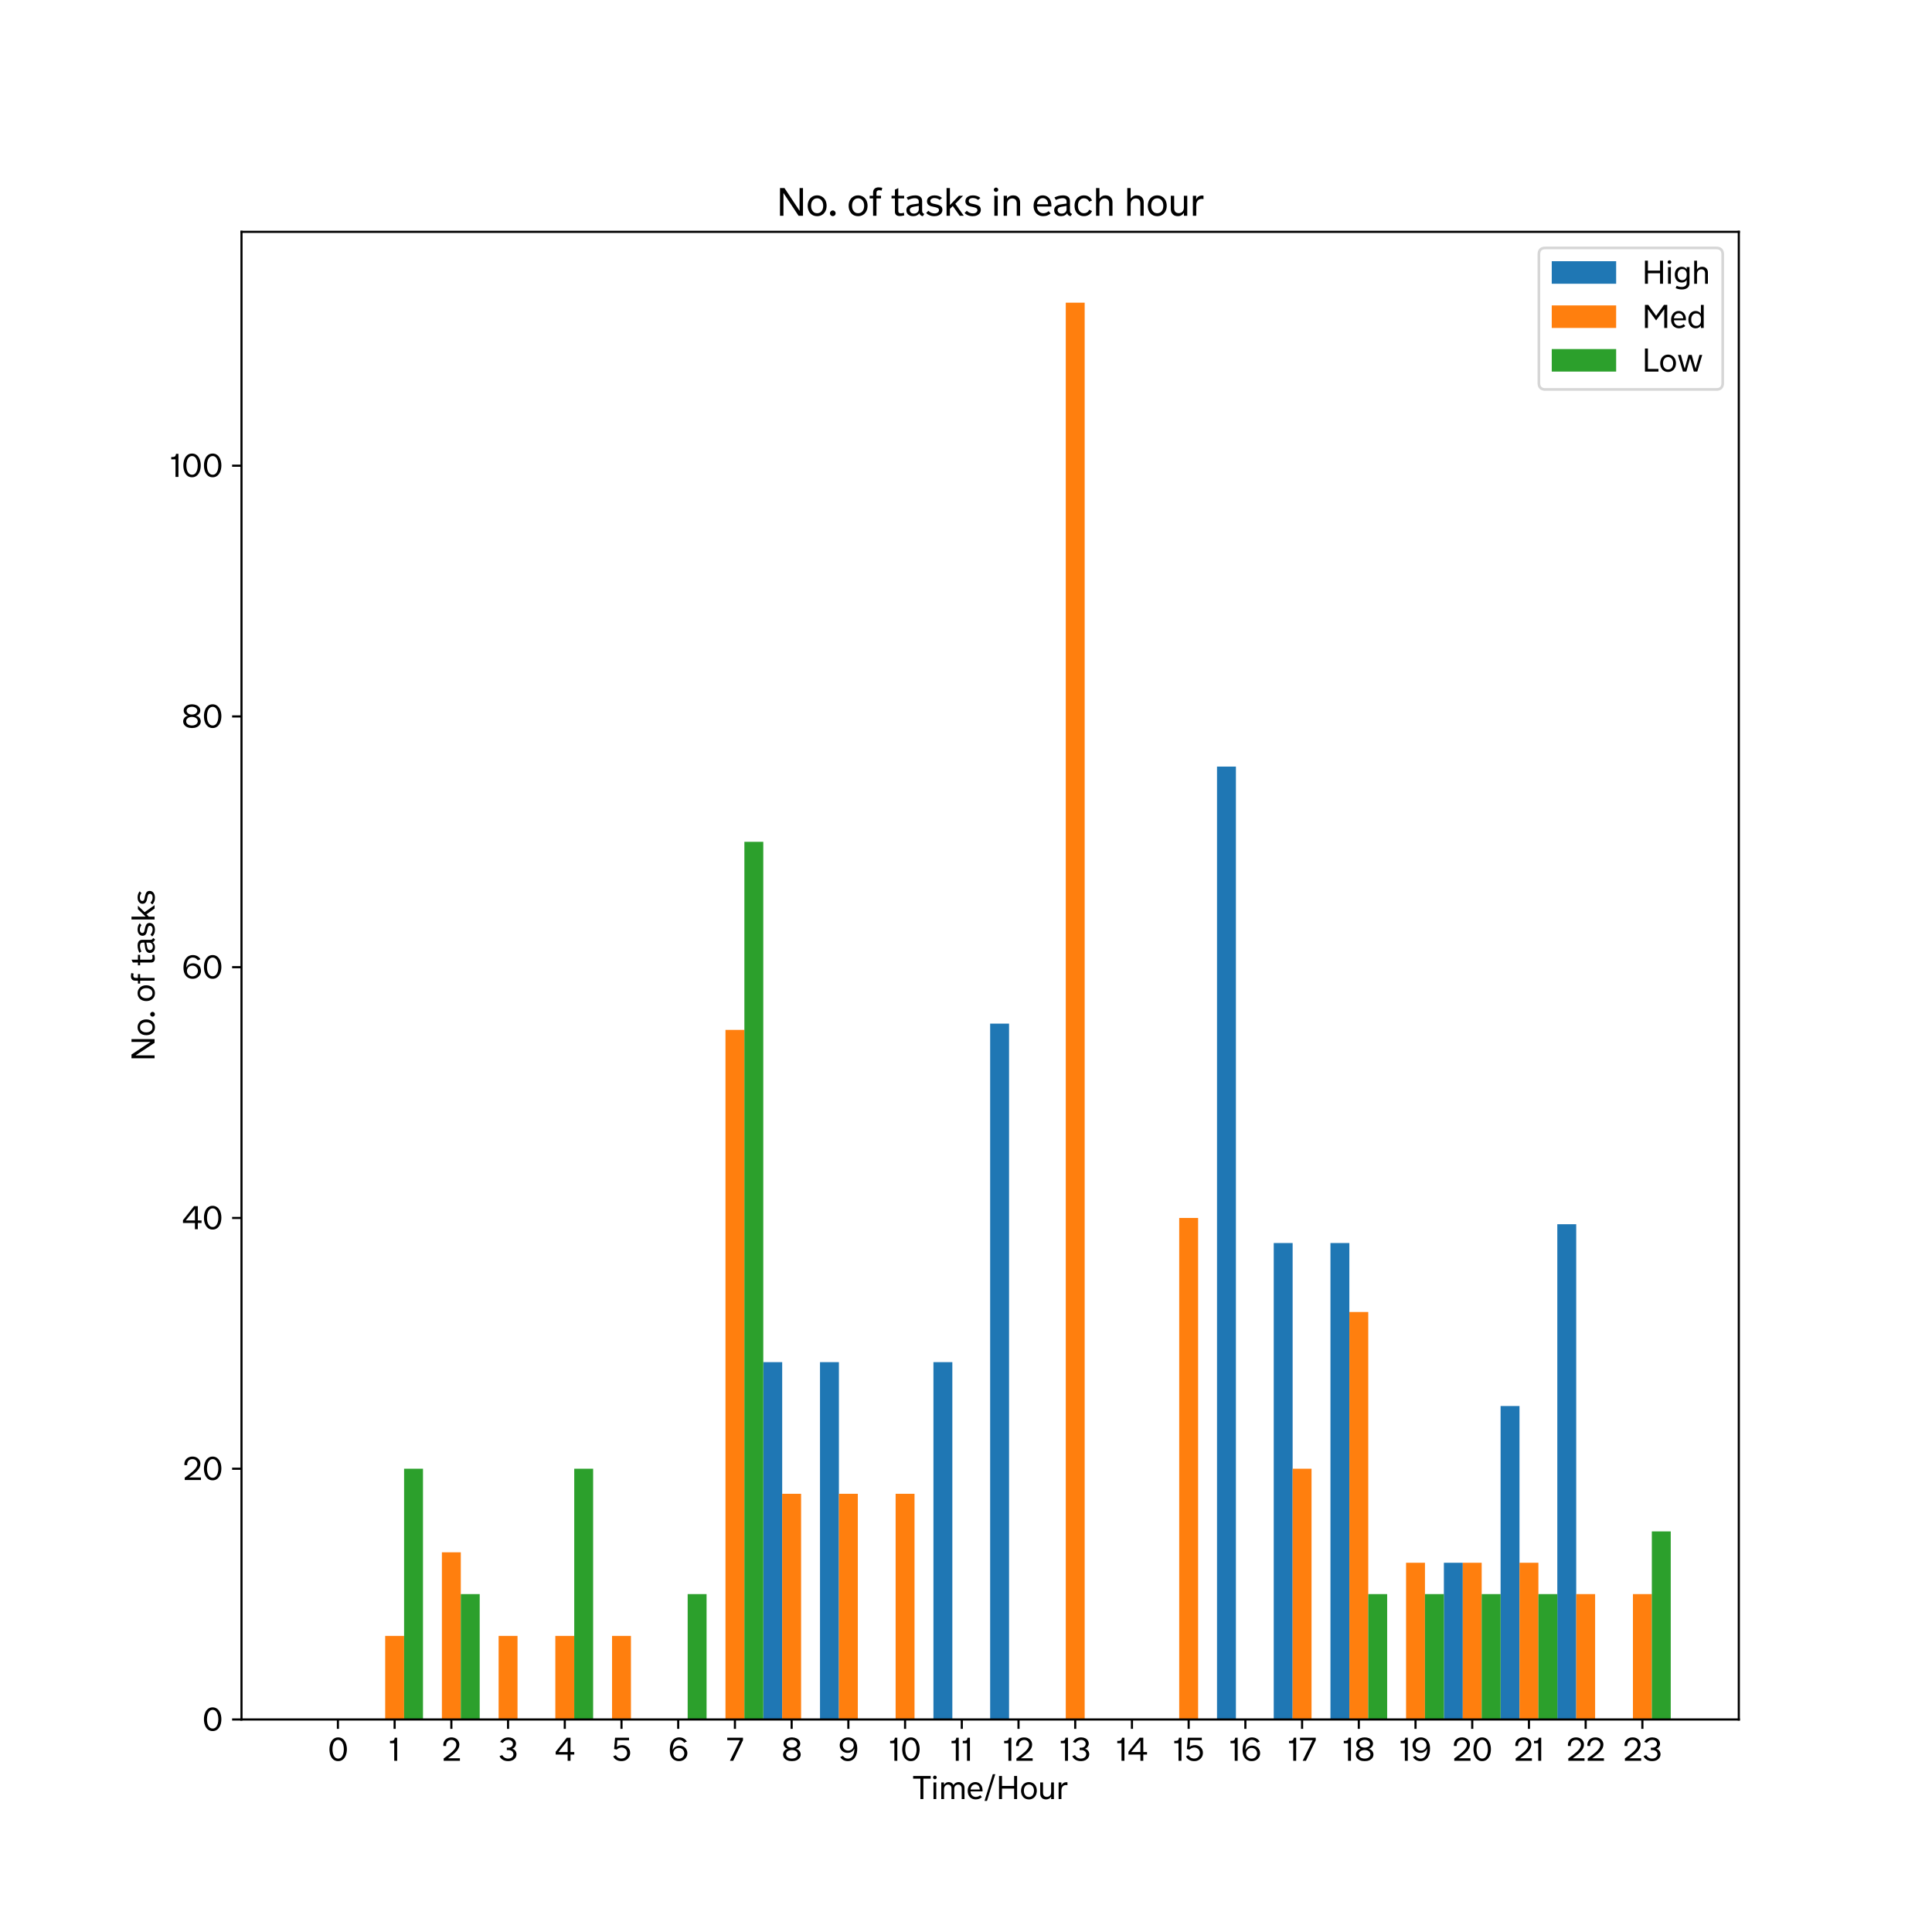 <?xml version="1.0" encoding="utf-8" standalone="no"?>
<!DOCTYPE svg PUBLIC "-//W3C//DTD SVG 1.1//EN"
  "http://www.w3.org/Graphics/SVG/1.1/DTD/svg11.dtd">
<svg xmlns:xlink="http://www.w3.org/1999/xlink" width="720pt" height="720pt" viewBox="0 0 720 720" xmlns="http://www.w3.org/2000/svg" version="1.1">
 <defs>
  <style type="text/css">*{stroke-linejoin: round; stroke-linecap: butt}</style>
 </defs>
 <g id="figure_1">
  <g id="patch_1">
   <path d="M 0 720 
L 720 720 
L 720 0 
L 0 0 
z
" style="fill: #ffffff"/>
  </g>
  <g id="axes_1">
   <g id="patch_2">
    <path d="M 90 640.8 
L 648 640.8 
L 648 86.4 
L 90 86.4 
z
" style="fill: #ffffff"/>
   </g>
   <g id="patch_3">
    <path d="M 115.364 640.8 
L 122.409 640.8 
L 122.409 640.8 
L 115.364 640.8 
z
" clip-path="url(#p99cb63fbca)" style="fill: #1f77b4"/>
   </g>
   <g id="patch_4">
    <path d="M 136.5 640.8 
L 143.545 640.8 
L 143.545 640.8 
L 136.5 640.8 
z
" clip-path="url(#p99cb63fbca)" style="fill: #1f77b4"/>
   </g>
   <g id="patch_5">
    <path d="M 157.636 640.8 
L 164.682 640.8 
L 164.682 640.8 
L 157.636 640.8 
z
" clip-path="url(#p99cb63fbca)" style="fill: #1f77b4"/>
   </g>
   <g id="patch_6">
    <path d="M 178.773 640.8 
L 185.818 640.8 
L 185.818 640.8 
L 178.773 640.8 
z
" clip-path="url(#p99cb63fbca)" style="fill: #1f77b4"/>
   </g>
   <g id="patch_7">
    <path d="M 199.909 640.8 
L 206.955 640.8 
L 206.955 640.8 
L 199.909 640.8 
z
" clip-path="url(#p99cb63fbca)" style="fill: #1f77b4"/>
   </g>
   <g id="patch_8">
    <path d="M 221.045 640.8 
L 228.091 640.8 
L 228.091 640.8 
L 221.045 640.8 
z
" clip-path="url(#p99cb63fbca)" style="fill: #1f77b4"/>
   </g>
   <g id="patch_9">
    <path d="M 242.182 640.8 
L 249.227 640.8 
L 249.227 640.8 
L 242.182 640.8 
z
" clip-path="url(#p99cb63fbca)" style="fill: #1f77b4"/>
   </g>
   <g id="patch_10">
    <path d="M 263.318 640.8 
L 270.364 640.8 
L 270.364 640.8 
L 263.318 640.8 
z
" clip-path="url(#p99cb63fbca)" style="fill: #1f77b4"/>
   </g>
   <g id="patch_11">
    <path d="M 284.455 640.8 
L 291.5 640.8 
L 291.5 507.632 
L 284.455 507.632 
z
" clip-path="url(#p99cb63fbca)" style="fill: #1f77b4"/>
   </g>
   <g id="patch_12">
    <path d="M 305.591 640.8 
L 312.636 640.8 
L 312.636 507.632 
L 305.591 507.632 
z
" clip-path="url(#p99cb63fbca)" style="fill: #1f77b4"/>
   </g>
   <g id="patch_13">
    <path d="M 326.727 640.8 
L 333.773 640.8 
L 333.773 640.8 
L 326.727 640.8 
z
" clip-path="url(#p99cb63fbca)" style="fill: #1f77b4"/>
   </g>
   <g id="patch_14">
    <path d="M 347.864 640.8 
L 354.909 640.8 
L 354.909 507.632 
L 347.864 507.632 
z
" clip-path="url(#p99cb63fbca)" style="fill: #1f77b4"/>
   </g>
   <g id="patch_15">
    <path d="M 369 640.8 
L 376.045 640.8 
L 376.045 381.473 
L 369 381.473 
z
" clip-path="url(#p99cb63fbca)" style="fill: #1f77b4"/>
   </g>
   <g id="patch_16">
    <path d="M 390.136 640.8 
L 397.182 640.8 
L 397.182 640.8 
L 390.136 640.8 
z
" clip-path="url(#p99cb63fbca)" style="fill: #1f77b4"/>
   </g>
   <g id="patch_17">
    <path d="M 411.273 640.8 
L 418.318 640.8 
L 418.318 640.8 
L 411.273 640.8 
z
" clip-path="url(#p99cb63fbca)" style="fill: #1f77b4"/>
   </g>
   <g id="patch_18">
    <path d="M 432.409 640.8 
L 439.455 640.8 
L 439.455 640.8 
L 432.409 640.8 
z
" clip-path="url(#p99cb63fbca)" style="fill: #1f77b4"/>
   </g>
   <g id="patch_19">
    <path d="M 453.545 640.8 
L 460.591 640.8 
L 460.591 285.685 
L 453.545 285.685 
z
" clip-path="url(#p99cb63fbca)" style="fill: #1f77b4"/>
   </g>
   <g id="patch_20">
    <path d="M 474.682 640.8 
L 481.727 640.8 
L 481.727 463.242 
L 474.682 463.242 
z
" clip-path="url(#p99cb63fbca)" style="fill: #1f77b4"/>
   </g>
   <g id="patch_21">
    <path d="M 495.818 640.8 
L 502.864 640.8 
L 502.864 463.242 
L 495.818 463.242 
z
" clip-path="url(#p99cb63fbca)" style="fill: #1f77b4"/>
   </g>
   <g id="patch_22">
    <path d="M 516.955 640.8 
L 524 640.8 
L 524 640.8 
L 516.955 640.8 
z
" clip-path="url(#p99cb63fbca)" style="fill: #1f77b4"/>
   </g>
   <g id="patch_23">
    <path d="M 538.091 640.8 
L 545.136 640.8 
L 545.136 582.393 
L 538.091 582.393 
z
" clip-path="url(#p99cb63fbca)" style="fill: #1f77b4"/>
   </g>
   <g id="patch_24">
    <path d="M 559.227 640.8 
L 566.273 640.8 
L 566.273 523.986 
L 559.227 523.986 
z
" clip-path="url(#p99cb63fbca)" style="fill: #1f77b4"/>
   </g>
   <g id="patch_25">
    <path d="M 580.364 640.8 
L 587.409 640.8 
L 587.409 456.234 
L 580.364 456.234 
z
" clip-path="url(#p99cb63fbca)" style="fill: #1f77b4"/>
   </g>
   <g id="patch_26">
    <path d="M 601.5 640.8 
L 608.545 640.8 
L 608.545 640.8 
L 601.5 640.8 
z
" clip-path="url(#p99cb63fbca)" style="fill: #1f77b4"/>
   </g>
   <g id="patch_27">
    <path d="M 122.409 640.8 
L 129.455 640.8 
L 129.455 640.8 
L 122.409 640.8 
z
" clip-path="url(#p99cb63fbca)" style="fill: #ff7f0e"/>
   </g>
   <g id="patch_28">
    <path d="M 143.545 640.8 
L 150.591 640.8 
L 150.591 609.65 
L 143.545 609.65 
z
" clip-path="url(#p99cb63fbca)" style="fill: #ff7f0e"/>
   </g>
   <g id="patch_29">
    <path d="M 164.682 640.8 
L 171.727 640.8 
L 171.727 578.499 
L 164.682 578.499 
z
" clip-path="url(#p99cb63fbca)" style="fill: #ff7f0e"/>
   </g>
   <g id="patch_30">
    <path d="M 185.818 640.8 
L 192.864 640.8 
L 192.864 609.65 
L 185.818 609.65 
z
" clip-path="url(#p99cb63fbca)" style="fill: #ff7f0e"/>
   </g>
   <g id="patch_31">
    <path d="M 206.955 640.8 
L 214 640.8 
L 214 609.65 
L 206.955 609.65 
z
" clip-path="url(#p99cb63fbca)" style="fill: #ff7f0e"/>
   </g>
   <g id="patch_32">
    <path d="M 228.091 640.8 
L 235.136 640.8 
L 235.136 609.65 
L 228.091 609.65 
z
" clip-path="url(#p99cb63fbca)" style="fill: #ff7f0e"/>
   </g>
   <g id="patch_33">
    <path d="M 249.227 640.8 
L 256.273 640.8 
L 256.273 640.8 
L 249.227 640.8 
z
" clip-path="url(#p99cb63fbca)" style="fill: #ff7f0e"/>
   </g>
   <g id="patch_34">
    <path d="M 270.364 640.8 
L 277.409 640.8 
L 277.409 383.809 
L 270.364 383.809 
z
" clip-path="url(#p99cb63fbca)" style="fill: #ff7f0e"/>
   </g>
   <g id="patch_35">
    <path d="M 291.5 640.8 
L 298.545 640.8 
L 298.545 556.694 
L 291.5 556.694 
z
" clip-path="url(#p99cb63fbca)" style="fill: #ff7f0e"/>
   </g>
   <g id="patch_36">
    <path d="M 312.636 640.8 
L 319.682 640.8 
L 319.682 556.694 
L 312.636 556.694 
z
" clip-path="url(#p99cb63fbca)" style="fill: #ff7f0e"/>
   </g>
   <g id="patch_37">
    <path d="M 333.773 640.8 
L 340.818 640.8 
L 340.818 556.694 
L 333.773 556.694 
z
" clip-path="url(#p99cb63fbca)" style="fill: #ff7f0e"/>
   </g>
   <g id="patch_38">
    <path d="M 354.909 640.8 
L 361.955 640.8 
L 361.955 640.8 
L 354.909 640.8 
z
" clip-path="url(#p99cb63fbca)" style="fill: #ff7f0e"/>
   </g>
   <g id="patch_39">
    <path d="M 376.045 640.8 
L 383.091 640.8 
L 383.091 640.8 
L 376.045 640.8 
z
" clip-path="url(#p99cb63fbca)" style="fill: #ff7f0e"/>
   </g>
   <g id="patch_40">
    <path d="M 397.182 640.8 
L 404.227 640.8 
L 404.227 112.8 
L 397.182 112.8 
z
" clip-path="url(#p99cb63fbca)" style="fill: #ff7f0e"/>
   </g>
   <g id="patch_41">
    <path d="M 418.318 640.8 
L 425.364 640.8 
L 425.364 640.8 
L 418.318 640.8 
z
" clip-path="url(#p99cb63fbca)" style="fill: #ff7f0e"/>
   </g>
   <g id="patch_42">
    <path d="M 439.455 640.8 
L 446.5 640.8 
L 446.5 453.897 
L 439.455 453.897 
z
" clip-path="url(#p99cb63fbca)" style="fill: #ff7f0e"/>
   </g>
   <g id="patch_43">
    <path d="M 460.591 640.8 
L 467.636 640.8 
L 467.636 640.8 
L 460.591 640.8 
z
" clip-path="url(#p99cb63fbca)" style="fill: #ff7f0e"/>
   </g>
   <g id="patch_44">
    <path d="M 481.727 640.8 
L 488.773 640.8 
L 488.773 547.349 
L 481.727 547.349 
z
" clip-path="url(#p99cb63fbca)" style="fill: #ff7f0e"/>
   </g>
   <g id="patch_45">
    <path d="M 502.864 640.8 
L 509.909 640.8 
L 509.909 488.942 
L 502.864 488.942 
z
" clip-path="url(#p99cb63fbca)" style="fill: #ff7f0e"/>
   </g>
   <g id="patch_46">
    <path d="M 524 640.8 
L 531.045 640.8 
L 531.045 582.393 
L 524 582.393 
z
" clip-path="url(#p99cb63fbca)" style="fill: #ff7f0e"/>
   </g>
   <g id="patch_47">
    <path d="M 545.136 640.8 
L 552.182 640.8 
L 552.182 582.393 
L 545.136 582.393 
z
" clip-path="url(#p99cb63fbca)" style="fill: #ff7f0e"/>
   </g>
   <g id="patch_48">
    <path d="M 566.273 640.8 
L 573.318 640.8 
L 573.318 582.393 
L 566.273 582.393 
z
" clip-path="url(#p99cb63fbca)" style="fill: #ff7f0e"/>
   </g>
   <g id="patch_49">
    <path d="M 587.409 640.8 
L 594.455 640.8 
L 594.455 594.074 
L 587.409 594.074 
z
" clip-path="url(#p99cb63fbca)" style="fill: #ff7f0e"/>
   </g>
   <g id="patch_50">
    <path d="M 608.545 640.8 
L 615.591 640.8 
L 615.591 594.074 
L 608.545 594.074 
z
" clip-path="url(#p99cb63fbca)" style="fill: #ff7f0e"/>
   </g>
   <g id="patch_51">
    <path d="M 129.455 640.8 
L 136.5 640.8 
L 136.5 640.8 
L 129.455 640.8 
z
" clip-path="url(#p99cb63fbca)" style="fill: #2ca02c"/>
   </g>
   <g id="patch_52">
    <path d="M 150.591 640.8 
L 157.636 640.8 
L 157.636 547.349 
L 150.591 547.349 
z
" clip-path="url(#p99cb63fbca)" style="fill: #2ca02c"/>
   </g>
   <g id="patch_53">
    <path d="M 171.727 640.8 
L 178.773 640.8 
L 178.773 594.074 
L 171.727 594.074 
z
" clip-path="url(#p99cb63fbca)" style="fill: #2ca02c"/>
   </g>
   <g id="patch_54">
    <path d="M 192.864 640.8 
L 199.909 640.8 
L 199.909 640.8 
L 192.864 640.8 
z
" clip-path="url(#p99cb63fbca)" style="fill: #2ca02c"/>
   </g>
   <g id="patch_55">
    <path d="M 214 640.8 
L 221.045 640.8 
L 221.045 547.349 
L 214 547.349 
z
" clip-path="url(#p99cb63fbca)" style="fill: #2ca02c"/>
   </g>
   <g id="patch_56">
    <path d="M 235.136 640.8 
L 242.182 640.8 
L 242.182 640.8 
L 235.136 640.8 
z
" clip-path="url(#p99cb63fbca)" style="fill: #2ca02c"/>
   </g>
   <g id="patch_57">
    <path d="M 256.273 640.8 
L 263.318 640.8 
L 263.318 594.074 
L 256.273 594.074 
z
" clip-path="url(#p99cb63fbca)" style="fill: #2ca02c"/>
   </g>
   <g id="patch_58">
    <path d="M 277.409 640.8 
L 284.455 640.8 
L 284.455 313.72 
L 277.409 313.72 
z
" clip-path="url(#p99cb63fbca)" style="fill: #2ca02c"/>
   </g>
   <g id="patch_59">
    <path d="M 298.545 640.8 
L 305.591 640.8 
L 305.591 640.8 
L 298.545 640.8 
z
" clip-path="url(#p99cb63fbca)" style="fill: #2ca02c"/>
   </g>
   <g id="patch_60">
    <path d="M 319.682 640.8 
L 326.727 640.8 
L 326.727 640.8 
L 319.682 640.8 
z
" clip-path="url(#p99cb63fbca)" style="fill: #2ca02c"/>
   </g>
   <g id="patch_61">
    <path d="M 340.818 640.8 
L 347.864 640.8 
L 347.864 640.8 
L 340.818 640.8 
z
" clip-path="url(#p99cb63fbca)" style="fill: #2ca02c"/>
   </g>
   <g id="patch_62">
    <path d="M 361.955 640.8 
L 369 640.8 
L 369 640.8 
L 361.955 640.8 
z
" clip-path="url(#p99cb63fbca)" style="fill: #2ca02c"/>
   </g>
   <g id="patch_63">
    <path d="M 383.091 640.8 
L 390.136 640.8 
L 390.136 640.8 
L 383.091 640.8 
z
" clip-path="url(#p99cb63fbca)" style="fill: #2ca02c"/>
   </g>
   <g id="patch_64">
    <path d="M 404.227 640.8 
L 411.273 640.8 
L 411.273 640.8 
L 404.227 640.8 
z
" clip-path="url(#p99cb63fbca)" style="fill: #2ca02c"/>
   </g>
   <g id="patch_65">
    <path d="M 425.364 640.8 
L 432.409 640.8 
L 432.409 640.8 
L 425.364 640.8 
z
" clip-path="url(#p99cb63fbca)" style="fill: #2ca02c"/>
   </g>
   <g id="patch_66">
    <path d="M 446.5 640.8 
L 453.545 640.8 
L 453.545 640.8 
L 446.5 640.8 
z
" clip-path="url(#p99cb63fbca)" style="fill: #2ca02c"/>
   </g>
   <g id="patch_67">
    <path d="M 467.636 640.8 
L 474.682 640.8 
L 474.682 640.8 
L 467.636 640.8 
z
" clip-path="url(#p99cb63fbca)" style="fill: #2ca02c"/>
   </g>
   <g id="patch_68">
    <path d="M 488.773 640.8 
L 495.818 640.8 
L 495.818 640.8 
L 488.773 640.8 
z
" clip-path="url(#p99cb63fbca)" style="fill: #2ca02c"/>
   </g>
   <g id="patch_69">
    <path d="M 509.909 640.8 
L 516.955 640.8 
L 516.955 594.074 
L 509.909 594.074 
z
" clip-path="url(#p99cb63fbca)" style="fill: #2ca02c"/>
   </g>
   <g id="patch_70">
    <path d="M 531.045 640.8 
L 538.091 640.8 
L 538.091 594.074 
L 531.045 594.074 
z
" clip-path="url(#p99cb63fbca)" style="fill: #2ca02c"/>
   </g>
   <g id="patch_71">
    <path d="M 552.182 640.8 
L 559.227 640.8 
L 559.227 594.074 
L 552.182 594.074 
z
" clip-path="url(#p99cb63fbca)" style="fill: #2ca02c"/>
   </g>
   <g id="patch_72">
    <path d="M 573.318 640.8 
L 580.364 640.8 
L 580.364 594.074 
L 573.318 594.074 
z
" clip-path="url(#p99cb63fbca)" style="fill: #2ca02c"/>
   </g>
   <g id="patch_73">
    <path d="M 594.455 640.8 
L 601.5 640.8 
L 601.5 640.8 
L 594.455 640.8 
z
" clip-path="url(#p99cb63fbca)" style="fill: #2ca02c"/>
   </g>
   <g id="patch_74">
    <path d="M 615.591 640.8 
L 622.636 640.8 
L 622.636 570.712 
L 615.591 570.712 
z
" clip-path="url(#p99cb63fbca)" style="fill: #2ca02c"/>
   </g>
   <g id="matplotlib.axis_1">
    <g id="xtick_1">
     <g id="line2d_1">
      <defs>
       <path id="me43b636d48" d="M 0 0 
L 0 3.5 
" style="stroke: #000000; stroke-width: 0.8"/>
      </defs>
      <g>
       <use xlink:href="#me43b636d48" x="125.932" y="640.8" style="stroke: #000000; stroke-width: 0.8"/>
      </g>
     </g>
     <g id="text_1">
      <!-- 0 -->
      <g transform="translate(122.092 656.2) scale(0.12 -0.12)">
       <defs>
        <path id="TN-Normal-30" d="M 2957 4237 
C 2701 4442 2394 4544 2048 4544 
C 1690 4544 1389 4442 1133 4237 
C 877 4032 685 3757 557 3405 
C 422 3053 358 2662 358 2234 
C 358 1798 422 1408 557 1062 
C 685 717 877 442 1133 237 
C 1389 32 1690 -64 2048 -64 
C 2394 -64 2701 38 2957 243 
C 3213 448 3405 723 3539 1075 
C 3667 1421 3738 1811 3738 2246 
C 3738 2675 3667 3066 3539 3411 
C 3405 3757 3213 4032 2957 4237 
z
M 1453 3814 
C 1619 3968 1818 4051 2048 4051 
C 2278 4051 2477 3968 2643 3814 
C 2810 3654 2931 3437 3021 3168 
C 3104 2893 3149 2586 3149 2246 
C 3149 1894 3104 1581 3021 1306 
C 2931 1030 2810 813 2643 659 
C 2477 506 2278 429 2048 429 
C 1702 429 1427 595 1235 934 
C 1043 1267 947 1702 947 2234 
C 947 2579 986 2886 1075 3162 
C 1158 3437 1286 3654 1453 3814 
z
" transform="scale(0.016)"/>
       </defs>
       <use xlink:href="#TN-Normal-30"/>
      </g>
     </g>
    </g>
    <g id="xtick_2">
     <g id="line2d_2">
      <g>
       <use xlink:href="#me43b636d48" x="147.068" y="640.8" style="stroke: #000000; stroke-width: 0.8"/>
      </g>
     </g>
     <g id="text_2">
      <!-- 1 -->
      <g transform="translate(144.98 656.2) scale(0.12 -0.12)">
       <defs>
        <path id="TN-Normal-31" d="M 1011 3411 
L 1011 0 
L 1581 0 
L 1581 4480 
L 1114 4480 
C 1082 4262 1018 4102 922 4006 
C 826 3910 659 3866 422 3866 
L 186 3866 
L 186 3411 
L 1011 3411 
z
" transform="scale(0.016)"/>
       </defs>
       <use xlink:href="#TN-Normal-31"/>
      </g>
     </g>
    </g>
    <g id="xtick_3">
     <g id="line2d_3">
      <g>
       <use xlink:href="#me43b636d48" x="168.205" y="640.8" style="stroke: #000000; stroke-width: 0.8"/>
      </g>
     </g>
     <g id="text_3">
      <!-- 2 -->
      <g transform="translate(164.587 656.2) scale(0.12 -0.12)">
       <defs>
        <path id="TN-Normal-32" d="M 397 0 
L 3546 0 
L 3546 493 
L 1267 493 
L 1267 506 
C 1971 1005 2477 1414 2784 1747 
C 3021 2003 3187 2240 3290 2464 
C 3386 2688 3437 2918 3437 3162 
C 3437 3405 3373 3635 3251 3846 
C 3123 4058 2950 4224 2720 4352 
C 2490 4480 2214 4544 1907 4544 
C 1587 4544 1306 4474 1069 4346 
C 826 4218 646 4038 518 3814 
C 390 3590 326 3341 326 3072 
C 326 3034 326 2970 339 2886 
L 883 2867 
C 870 2944 870 3002 870 3046 
C 870 3226 909 3398 992 3552 
C 1069 3706 1190 3827 1344 3917 
C 1498 4006 1677 4051 1882 4051 
C 2176 4051 2413 3962 2586 3782 
C 2758 3603 2848 3386 2848 3130 
C 2848 2918 2790 2707 2675 2502 
C 2560 2291 2362 2048 2067 1766 
C 1709 1434 1152 998 397 461 
L 397 0 
z
" transform="scale(0.016)"/>
       </defs>
       <use xlink:href="#TN-Normal-32"/>
      </g>
     </g>
    </g>
    <g id="xtick_4">
     <g id="line2d_4">
      <g>
       <use xlink:href="#me43b636d48" x="189.341" y="640.8" style="stroke: #000000; stroke-width: 0.8"/>
      </g>
     </g>
     <g id="text_4">
      <!-- 3 -->
      <g transform="translate(185.687 656.2) scale(0.12 -0.12)">
       <defs>
        <path id="TN-Normal-33" d="M 979 4288 
C 698 4115 493 3904 378 3648 
L 896 3482 
C 986 3635 1120 3770 1299 3885 
C 1478 3994 1696 4051 1939 4051 
C 2208 4051 2426 3981 2592 3840 
C 2758 3699 2842 3520 2842 3302 
C 2842 3072 2758 2893 2605 2752 
C 2451 2611 2234 2547 1958 2547 
L 1664 2547 
L 1664 2080 
L 1978 2080 
C 2266 2080 2496 2003 2675 1856 
C 2854 1709 2944 1517 2944 1274 
C 2944 1114 2899 973 2816 845 
C 2726 717 2605 614 2451 538 
C 2291 461 2112 429 1914 429 
C 1645 429 1414 493 1216 621 
C 1011 749 870 915 787 1107 
L 250 922 
C 365 621 570 384 864 205 
C 1158 26 1510 -64 1914 -64 
C 2227 -64 2509 -6 2758 109 
C 3002 224 3194 390 3334 595 
C 3469 800 3539 1030 3539 1293 
C 3539 1536 3462 1754 3315 1946 
C 3162 2138 2963 2266 2720 2330 
L 2720 2342 
C 2938 2413 3110 2541 3238 2733 
C 3366 2925 3437 3123 3437 3341 
C 3437 3565 3373 3770 3251 3955 
C 3130 4134 2957 4282 2739 4384 
C 2515 4486 2259 4544 1971 4544 
C 1594 4544 1261 4454 979 4288 
z
" transform="scale(0.016)"/>
       </defs>
       <use xlink:href="#TN-Normal-33"/>
      </g>
     </g>
    </g>
    <g id="xtick_5">
     <g id="line2d_5">
      <g>
       <use xlink:href="#me43b636d48" x="210.477" y="640.8" style="stroke: #000000; stroke-width: 0.8"/>
      </g>
     </g>
     <g id="text_5">
      <!-- 4 -->
      <g transform="translate(206.739 656.2) scale(0.12 -0.12)">
       <defs>
        <path id="TN-Normal-34" d="M 179 1747 
L 179 1210 
L 2502 1210 
L 2502 0 
L 3059 0 
L 3059 1210 
L 3789 1210 
L 3789 1702 
L 3059 1702 
L 3059 4480 
L 2336 4480 
L 179 1747 
z
M 2502 3910 
L 2502 1702 
L 736 1702 
L 736 1715 
L 2490 3910 
L 2502 3910 
z
" transform="scale(0.016)"/>
       </defs>
       <use xlink:href="#TN-Normal-34"/>
      </g>
     </g>
    </g>
    <g id="xtick_6">
     <g id="line2d_6">
      <g>
       <use xlink:href="#me43b636d48" x="231.614" y="640.8" style="stroke: #000000; stroke-width: 0.8"/>
      </g>
     </g>
     <g id="text_6">
      <!-- 5 -->
      <g transform="translate(227.984 656.2) scale(0.12 -0.12)">
       <defs>
        <path id="TN-Normal-35" d="M 646 4480 
L 467 2278 
L 979 2182 
C 1101 2304 1242 2400 1408 2470 
C 1574 2541 1747 2579 1939 2579 
C 2125 2579 2298 2528 2458 2438 
C 2618 2349 2746 2221 2842 2061 
C 2931 1894 2982 1715 2982 1523 
C 2982 1325 2938 1146 2848 979 
C 2758 813 2624 678 2458 582 
C 2291 480 2093 435 1869 435 
C 1619 435 1402 493 1216 608 
C 1030 723 896 883 806 1082 
L 282 883 
C 397 589 595 358 877 192 
C 1158 19 1498 -64 1888 -64 
C 2214 -64 2509 6 2765 154 
C 3021 294 3219 493 3360 736 
C 3501 979 3571 1248 3571 1542 
C 3571 1830 3501 2093 3360 2323 
C 3219 2554 3034 2726 2803 2854 
C 2566 2982 2317 3046 2048 3046 
C 1638 3046 1286 2931 992 2701 
L 979 2701 
L 1088 3987 
L 3354 3987 
L 3354 4480 
L 646 4480 
z
" transform="scale(0.016)"/>
       </defs>
       <use xlink:href="#TN-Normal-35"/>
      </g>
     </g>
    </g>
    <g id="xtick_7">
     <g id="line2d_7">
      <g>
       <use xlink:href="#me43b636d48" x="252.75" y="640.8" style="stroke: #000000; stroke-width: 0.8"/>
      </g>
     </g>
     <g id="text_7">
      <!-- 6 -->
      <g transform="translate(248.928 656.2) scale(0.12 -0.12)">
       <defs>
        <path id="TN-Normal-36" d="M 1248 166 
C 1517 13 1805 -64 2125 -64 
C 2438 -64 2720 0 2970 141 
C 3219 275 3411 461 3552 698 
C 3693 928 3763 1190 3763 1478 
C 3763 1747 3693 1997 3565 2221 
C 3437 2438 3251 2618 3021 2746 
C 2790 2874 2528 2944 2234 2944 
C 1920 2944 1651 2861 1421 2707 
C 1190 2547 1024 2355 934 2125 
L 922 2125 
C 922 2586 979 2963 1101 3251 
C 1216 3539 1370 3744 1562 3872 
C 1747 3994 1952 4058 2170 4058 
C 2387 4058 2586 4006 2752 3910 
C 2918 3808 3046 3680 3142 3520 
L 3661 3738 
C 3526 3981 3328 4179 3072 4326 
C 2816 4467 2522 4544 2189 4544 
C 1850 4544 1542 4454 1267 4288 
C 992 4115 774 3846 608 3482 
C 442 3110 365 2650 365 2086 
C 365 1600 442 1197 608 877 
C 768 557 979 320 1248 166 
z
M 2643 544 
C 2477 454 2304 410 2112 410 
C 1914 410 1734 454 1574 544 
C 1408 634 1280 755 1184 915 
C 1088 1075 1043 1254 1043 1459 
C 1043 1658 1088 1837 1184 1997 
C 1280 2150 1408 2278 1574 2368 
C 1734 2458 1914 2502 2112 2502 
C 2304 2502 2477 2458 2643 2368 
C 2803 2278 2931 2157 3027 1997 
C 3123 1837 3174 1658 3174 1459 
C 3174 1254 3123 1075 3027 915 
C 2931 755 2803 634 2643 544 
z
" transform="scale(0.016)"/>
       </defs>
       <use xlink:href="#TN-Normal-36"/>
      </g>
     </g>
    </g>
    <g id="xtick_8">
     <g id="line2d_8">
      <g>
       <use xlink:href="#me43b636d48" x="273.886" y="640.8" style="stroke: #000000; stroke-width: 0.8"/>
      </g>
     </g>
     <g id="text_8">
      <!-- 7 -->
      <g transform="translate(270.736 656.2) scale(0.12 -0.12)">
       <defs>
        <path id="TN-Normal-37" d="M 154 4480 
L 154 3987 
L 2605 3987 
L 666 0 
L 1299 0 
L 3206 4006 
L 3206 4480 
L 154 4480 
z
" transform="scale(0.016)"/>
       </defs>
       <use xlink:href="#TN-Normal-37"/>
      </g>
     </g>
    </g>
    <g id="xtick_9">
     <g id="line2d_9">
      <g>
       <use xlink:href="#me43b636d48" x="295.023" y="640.8" style="stroke: #000000; stroke-width: 0.8"/>
      </g>
     </g>
     <g id="text_9">
      <!-- 8 -->
      <g transform="translate(291.153 656.2) scale(0.12 -0.12)">
       <defs>
        <path id="TN-Normal-38" d="M 1165 102 
C 1421 -13 1722 -64 2067 -64 
C 2406 -64 2707 -13 2963 102 
C 3219 211 3418 365 3558 563 
C 3699 762 3770 986 3770 1235 
C 3770 1485 3686 1709 3520 1914 
C 3354 2118 3130 2253 2861 2323 
L 2861 2336 
C 3104 2400 3302 2528 3456 2720 
C 3603 2906 3680 3110 3680 3334 
C 3680 3558 3610 3763 3475 3949 
C 3341 4134 3155 4282 2912 4384 
C 2669 4486 2387 4544 2067 4544 
C 1747 4544 1459 4486 1216 4384 
C 973 4282 781 4134 653 3949 
C 518 3763 454 3558 454 3334 
C 454 3104 525 2899 672 2714 
C 819 2528 1018 2400 1267 2336 
L 1267 2323 
C 992 2259 774 2125 608 1920 
C 442 1715 358 1485 358 1235 
C 358 986 429 762 570 563 
C 710 365 909 211 1165 102 
z
M 2598 2650 
C 2445 2586 2266 2554 2067 2554 
C 1862 2554 1683 2586 1530 2650 
C 1370 2714 1248 2810 1158 2925 
C 1069 3040 1024 3174 1024 3315 
C 1024 3456 1062 3578 1152 3693 
C 1242 3808 1363 3898 1523 3962 
C 1677 4026 1862 4064 2067 4064 
C 2266 4064 2445 4026 2598 3962 
C 2752 3898 2874 3808 2963 3693 
C 3053 3578 3098 3456 3098 3315 
C 3098 3174 3053 3040 2963 2925 
C 2874 2810 2752 2714 2598 2650 
z
M 2656 538 
C 2483 461 2285 429 2067 429 
C 1722 429 1453 506 1248 659 
C 1043 813 941 1011 941 1254 
C 941 1498 1043 1696 1248 1856 
C 1453 2010 1722 2093 2067 2093 
C 2285 2093 2483 2054 2656 1984 
C 2822 1907 2957 1811 3046 1683 
C 3136 1555 3187 1408 3187 1254 
C 3187 1101 3136 960 3046 832 
C 2957 704 2822 608 2656 538 
z
" transform="scale(0.016)"/>
       </defs>
       <use xlink:href="#TN-Normal-38"/>
      </g>
     </g>
    </g>
    <g id="xtick_10">
     <g id="line2d_10">
      <g>
       <use xlink:href="#me43b636d48" x="316.159" y="640.8" style="stroke: #000000; stroke-width: 0.8"/>
      </g>
     </g>
     <g id="text_10">
      <!-- 9 -->
      <g transform="translate(312.331 656.2) scale(0.12 -0.12)">
       <defs>
        <path id="TN-Normal-39" d="M 2829 4307 
C 2560 4461 2272 4544 1965 4544 
C 1645 4544 1363 4474 1114 4339 
C 858 4198 666 4013 525 3782 
C 384 3546 320 3283 320 3002 
C 320 2726 384 2477 512 2259 
C 640 2035 826 1856 1062 1728 
C 1293 1600 1562 1536 1856 1536 
C 2163 1536 2438 1613 2669 1773 
C 2899 1926 3059 2125 3149 2355 
L 3162 2355 
C 3162 1888 3098 1510 2982 1222 
C 2861 934 2707 730 2522 608 
C 2330 480 2131 422 1914 422 
C 1696 422 1504 467 1338 570 
C 1171 666 1037 794 947 960 
L 422 742 
C 557 493 755 294 1011 154 
C 1267 6 1562 -64 1894 -64 
C 2227 -64 2534 19 2810 192 
C 3085 358 3302 627 3469 998 
C 3635 1363 3718 1830 3718 2394 
C 3718 2867 3635 3270 3475 3590 
C 3309 3910 3098 4154 2829 4307 
z
M 1440 3936 
C 1606 4026 1786 4070 1978 4070 
C 2170 4070 2342 4026 2509 3936 
C 2669 3846 2797 3718 2893 3558 
C 2989 3398 3040 3219 3040 3021 
C 3040 2816 2989 2637 2893 2483 
C 2797 2323 2669 2202 2509 2112 
C 2342 2022 2170 1978 1978 1978 
C 1786 1978 1606 2016 1440 2106 
C 1274 2195 1146 2317 1050 2477 
C 954 2637 909 2816 909 3021 
C 909 3219 954 3398 1050 3558 
C 1146 3718 1274 3846 1440 3936 
z
" transform="scale(0.016)"/>
       </defs>
       <use xlink:href="#TN-Normal-39"/>
      </g>
     </g>
    </g>
    <g id="xtick_11">
     <g id="line2d_11">
      <g>
       <use xlink:href="#me43b636d48" x="337.295" y="640.8" style="stroke: #000000; stroke-width: 0.8"/>
      </g>
     </g>
     <g id="text_11">
      <!-- 10 -->
      <g transform="translate(331.368 656.2) scale(0.12 -0.12)">
       <use xlink:href="#TN-Normal-31"/>
       <use xlink:href="#TN-Normal-30" transform="translate(34.8 0)"/>
      </g>
     </g>
    </g>
    <g id="xtick_12">
     <g id="line2d_12">
      <g>
       <use xlink:href="#me43b636d48" x="358.432" y="640.8" style="stroke: #000000; stroke-width: 0.8"/>
      </g>
     </g>
     <g id="text_12">
      <!-- 11 -->
      <g transform="translate(354.256 656.2) scale(0.12 -0.12)">
       <use xlink:href="#TN-Normal-31"/>
       <use xlink:href="#TN-Normal-31" transform="translate(34.8 0)"/>
      </g>
     </g>
    </g>
    <g id="xtick_13">
     <g id="line2d_13">
      <g>
       <use xlink:href="#me43b636d48" x="379.568" y="640.8" style="stroke: #000000; stroke-width: 0.8"/>
      </g>
     </g>
     <g id="text_13">
      <!-- 12 -->
      <g transform="translate(373.863 656.2) scale(0.12 -0.12)">
       <use xlink:href="#TN-Normal-31"/>
       <use xlink:href="#TN-Normal-32" transform="translate(34.8 0)"/>
      </g>
     </g>
    </g>
    <g id="xtick_14">
     <g id="line2d_14">
      <g>
       <use xlink:href="#me43b636d48" x="400.705" y="640.8" style="stroke: #000000; stroke-width: 0.8"/>
      </g>
     </g>
     <g id="text_14">
      <!-- 13 -->
      <g transform="translate(394.962 656.2) scale(0.12 -0.12)">
       <use xlink:href="#TN-Normal-31"/>
       <use xlink:href="#TN-Normal-33" transform="translate(34.8 0)"/>
      </g>
     </g>
    </g>
    <g id="xtick_15">
     <g id="line2d_15">
      <g>
       <use xlink:href="#me43b636d48" x="421.841" y="640.8" style="stroke: #000000; stroke-width: 0.8"/>
      </g>
     </g>
     <g id="text_15">
      <!-- 14 -->
      <g transform="translate(416.015 656.2) scale(0.12 -0.12)">
       <use xlink:href="#TN-Normal-31"/>
       <use xlink:href="#TN-Normal-34" transform="translate(34.8 0)"/>
      </g>
     </g>
    </g>
    <g id="xtick_16">
     <g id="line2d_16">
      <g>
       <use xlink:href="#me43b636d48" x="442.977" y="640.8" style="stroke: #000000; stroke-width: 0.8"/>
      </g>
     </g>
     <g id="text_16">
      <!-- 15 -->
      <g transform="translate(437.259 656.2) scale(0.12 -0.12)">
       <use xlink:href="#TN-Normal-31"/>
       <use xlink:href="#TN-Normal-35" transform="translate(34.8 0)"/>
      </g>
     </g>
    </g>
    <g id="xtick_17">
     <g id="line2d_17">
      <g>
       <use xlink:href="#me43b636d48" x="464.114" y="640.8" style="stroke: #000000; stroke-width: 0.8"/>
      </g>
     </g>
     <g id="text_17">
      <!-- 16 -->
      <g transform="translate(458.204 656.2) scale(0.12 -0.12)">
       <use xlink:href="#TN-Normal-31"/>
       <use xlink:href="#TN-Normal-36" transform="translate(34.8 0)"/>
      </g>
     </g>
    </g>
    <g id="xtick_18">
     <g id="line2d_18">
      <g>
       <use xlink:href="#me43b636d48" x="485.25" y="640.8" style="stroke: #000000; stroke-width: 0.8"/>
      </g>
     </g>
     <g id="text_18">
      <!-- 17 -->
      <g transform="translate(480.012 656.2) scale(0.12 -0.12)">
       <use xlink:href="#TN-Normal-31"/>
       <use xlink:href="#TN-Normal-37" transform="translate(34.8 0)"/>
      </g>
     </g>
    </g>
    <g id="xtick_19">
     <g id="line2d_19">
      <g>
       <use xlink:href="#me43b636d48" x="506.386" y="640.8" style="stroke: #000000; stroke-width: 0.8"/>
      </g>
     </g>
     <g id="text_19">
      <!-- 18 -->
      <g transform="translate(500.429 656.2) scale(0.12 -0.12)">
       <use xlink:href="#TN-Normal-31"/>
       <use xlink:href="#TN-Normal-38" transform="translate(34.8 0)"/>
      </g>
     </g>
    </g>
    <g id="xtick_20">
     <g id="line2d_20">
      <g>
       <use xlink:href="#me43b636d48" x="527.523" y="640.8" style="stroke: #000000; stroke-width: 0.8"/>
      </g>
     </g>
     <g id="text_20">
      <!-- 19 -->
      <g transform="translate(521.607 656.2) scale(0.12 -0.12)">
       <use xlink:href="#TN-Normal-31"/>
       <use xlink:href="#TN-Normal-39" transform="translate(34.8 0)"/>
      </g>
     </g>
    </g>
    <g id="xtick_21">
     <g id="line2d_21">
      <g>
       <use xlink:href="#me43b636d48" x="548.659" y="640.8" style="stroke: #000000; stroke-width: 0.8"/>
      </g>
     </g>
     <g id="text_21">
      <!-- 20 -->
      <g transform="translate(541.201 656.2) scale(0.12 -0.12)">
       <use xlink:href="#TN-Normal-32"/>
       <use xlink:href="#TN-Normal-30" transform="translate(60.3 0)"/>
      </g>
     </g>
    </g>
    <g id="xtick_22">
     <g id="line2d_22">
      <g>
       <use xlink:href="#me43b636d48" x="569.795" y="640.8" style="stroke: #000000; stroke-width: 0.8"/>
      </g>
     </g>
     <g id="text_22">
      <!-- 21 -->
      <g transform="translate(564.09 656.2) scale(0.12 -0.12)">
       <use xlink:href="#TN-Normal-32"/>
       <use xlink:href="#TN-Normal-31" transform="translate(60.3 0)"/>
      </g>
     </g>
    </g>
    <g id="xtick_23">
     <g id="line2d_23">
      <g>
       <use xlink:href="#me43b636d48" x="590.932" y="640.8" style="stroke: #000000; stroke-width: 0.8"/>
      </g>
     </g>
     <g id="text_23">
      <!-- 22 -->
      <g transform="translate(583.696 656.2) scale(0.12 -0.12)">
       <use xlink:href="#TN-Normal-32"/>
       <use xlink:href="#TN-Normal-32" transform="translate(60.3 0)"/>
      </g>
     </g>
    </g>
    <g id="xtick_24">
     <g id="line2d_24">
      <g>
       <use xlink:href="#me43b636d48" x="612.068" y="640.8" style="stroke: #000000; stroke-width: 0.8"/>
      </g>
     </g>
     <g id="text_24">
      <!-- 23 -->
      <g transform="translate(604.796 656.2) scale(0.12 -0.12)">
       <use xlink:href="#TN-Normal-32"/>
       <use xlink:href="#TN-Normal-33" transform="translate(60.3 0)"/>
      </g>
     </g>
    </g>
    <g id="text_25">
     <!-- Time/Hour -->
     <g transform="translate(340.051 670.46) scale(0.12 -0.12)">
      <defs>
       <path id="TN-Normal-54" d="M 1542 3962 
L 1542 0 
L 2118 0 
L 2118 3962 
L 3539 3962 
L 3539 4480 
L 128 4480 
L 128 3962 
L 1542 3962 
z
" transform="scale(0.016)"/>
       <path id="TN-Normal-69" d="M 499 3232 
L 499 0 
L 1043 0 
L 1043 3232 
L 499 3232 
z
M 512 3955 
C 576 3885 666 3853 768 3853 
C 870 3853 954 3885 1024 3955 
C 1088 4019 1126 4102 1126 4205 
C 1126 4294 1088 4378 1024 4448 
C 954 4518 870 4557 768 4557 
C 666 4557 582 4518 518 4448 
C 448 4378 416 4294 416 4205 
C 416 4102 448 4019 512 3955 
z
" transform="scale(0.016)"/>
       <path id="TN-Normal-6d" d="M 4282 2598 
C 4403 2464 4467 2278 4467 2035 
L 4467 0 
L 5011 0 
L 5011 2195 
C 5011 2394 4966 2579 4877 2746 
C 4787 2912 4659 3040 4493 3142 
C 4326 3245 4122 3296 3891 3296 
C 3661 3296 3456 3238 3283 3136 
C 3104 3027 2970 2893 2874 2726 
L 2861 2726 
C 2784 2893 2669 3027 2509 3136 
C 2349 3238 2163 3296 1952 3296 
C 1741 3296 1555 3245 1402 3142 
C 1248 3040 1126 2918 1043 2778 
L 1030 2778 
L 1030 3232 
L 499 3232 
L 499 0 
L 1043 0 
L 1043 1894 
C 1043 2176 1114 2400 1267 2560 
C 1414 2720 1594 2803 1811 2803 
C 2010 2803 2170 2733 2298 2605 
C 2419 2470 2483 2285 2483 2054 
L 2483 0 
L 3027 0 
L 3027 1965 
C 3027 2246 3098 2451 3251 2592 
C 3405 2733 3584 2803 3802 2803 
C 4000 2803 4160 2733 4282 2598 
z
" transform="scale(0.016)"/>
       <path id="TN-Normal-65" d="M 1024 147 
C 1254 6 1530 -64 1843 -64 
C 2106 -64 2336 -26 2534 58 
C 2733 141 2899 250 3040 378 
L 2720 749 
C 2630 659 2509 576 2355 512 
C 2202 442 2042 410 1875 410 
C 1587 410 1344 506 1152 698 
C 954 890 851 1152 838 1485 
L 3168 1485 
L 3168 1690 
C 3168 2003 3110 2285 2995 2528 
C 2880 2771 2714 2957 2502 3091 
C 2291 3226 2048 3296 1766 3296 
C 1478 3296 1222 3219 998 3072 
C 774 2925 602 2720 474 2464 
C 346 2208 288 1914 288 1594 
C 288 1274 352 986 480 736 
C 608 480 787 288 1024 147 
z
M 2387 2573 
C 2541 2394 2624 2157 2630 1862 
L 845 1862 
C 870 2144 973 2381 1139 2566 
C 1306 2746 1517 2842 1766 2842 
C 2022 2842 2227 2752 2387 2573 
z
" transform="scale(0.016)"/>
       <path id="TN-Normal-2f" d="M 1805 4832 
L 198 -352 
L 678 -352 
L 2285 4832 
L 1805 4832 
z
" transform="scale(0.016)"/>
       <path id="TN-Normal-48" d="M 589 4480 
L 589 0 
L 1165 0 
L 1165 2035 
L 3520 2035 
L 3520 0 
L 4096 0 
L 4096 4480 
L 3520 4480 
L 3520 2554 
L 1165 2554 
L 1165 4480 
L 589 4480 
z
" transform="scale(0.016)"/>
       <path id="TN-Normal-6f" d="M 2534 742 
C 2355 518 2118 410 1818 410 
C 1510 410 1274 518 1101 749 
C 922 973 838 1261 838 1613 
C 838 1971 922 2259 1101 2483 
C 1280 2707 1517 2822 1818 2822 
C 2112 2822 2349 2707 2528 2483 
C 2707 2259 2797 1971 2797 1613 
C 2797 1254 2707 966 2534 742 
z
M 1018 141 
C 1248 0 1517 -70 1818 -70 
C 2112 -70 2381 0 2611 147 
C 2842 288 3027 493 3155 749 
C 3283 1005 3347 1293 3347 1613 
C 3347 1933 3283 2227 3155 2483 
C 3027 2739 2842 2938 2611 3078 
C 2381 3219 2112 3296 1818 3296 
C 1517 3296 1248 3219 1018 3078 
C 787 2938 608 2739 480 2483 
C 352 2227 288 1933 288 1613 
C 288 1286 352 998 480 742 
C 608 486 787 282 1018 141 
z
" transform="scale(0.016)"/>
       <path id="TN-Normal-75" d="M 3117 0 
L 3117 3232 
L 2573 3232 
L 2573 1331 
C 2573 1037 2490 806 2330 653 
C 2163 499 1971 422 1747 422 
C 1523 422 1344 486 1210 614 
C 1069 742 1005 947 1005 1229 
L 1005 3232 
L 461 3232 
L 461 1056 
C 461 723 557 454 762 243 
C 960 32 1242 -70 1600 -70 
C 1824 -70 2022 -19 2189 83 
C 2355 186 2483 314 2566 461 
L 2579 461 
L 2579 0 
L 3117 0 
z
" transform="scale(0.016)"/>
       <path id="TN-Normal-72" d="M 499 3232 
L 499 0 
L 1043 0 
L 1043 1683 
C 1043 2003 1120 2259 1280 2445 
C 1434 2624 1645 2720 1914 2720 
C 1971 2720 2029 2714 2086 2707 
C 2138 2701 2182 2694 2214 2688 
L 2214 3251 
C 2150 3264 2074 3277 1978 3277 
C 1773 3277 1594 3219 1427 3117 
C 1261 3008 1133 2861 1043 2669 
L 1030 2669 
L 1030 3232 
L 499 3232 
z
" transform="scale(0.016)"/>
      </defs>
      <use xlink:href="#TN-Normal-54"/>
      <use xlink:href="#TN-Normal-69" transform="translate(57.3 0)"/>
      <use xlink:href="#TN-Normal-6d" transform="translate(81.4 0)"/>
      <use xlink:href="#TN-Normal-65" transform="translate(166.9 0)"/>
      <use xlink:href="#TN-Normal-2f" transform="translate(220.6 0)"/>
      <use xlink:href="#TN-Normal-48" transform="translate(259.4 0)"/>
      <use xlink:href="#TN-Normal-6f" transform="translate(332.6 0)"/>
      <use xlink:href="#TN-Normal-75" transform="translate(389.4 0)"/>
      <use xlink:href="#TN-Normal-72" transform="translate(445.9 0)"/>
     </g>
    </g>
   </g>
   <g id="matplotlib.axis_2">
    <g id="ytick_1">
     <g id="line2d_25">
      <defs>
       <path id="me763f7ed7e" d="M 0 0 
L -3.5 0 
" style="stroke: #000000; stroke-width: 0.8"/>
      </defs>
      <g>
       <use xlink:href="#me763f7ed7e" x="90" y="640.8" style="stroke: #000000; stroke-width: 0.8"/>
      </g>
     </g>
     <g id="text_26">
      <!-- 0 -->
      <g transform="translate(75.32 645) scale(0.12 -0.12)">
       <use xlink:href="#TN-Normal-30"/>
      </g>
     </g>
    </g>
    <g id="ytick_2">
     <g id="line2d_26">
      <g>
       <use xlink:href="#me763f7ed7e" x="90" y="547.349" style="stroke: #000000; stroke-width: 0.8"/>
      </g>
     </g>
     <g id="text_27">
      <!-- 20 -->
      <g transform="translate(68.084 551.549) scale(0.12 -0.12)">
       <use xlink:href="#TN-Normal-32"/>
       <use xlink:href="#TN-Normal-30" transform="translate(60.3 0)"/>
      </g>
     </g>
    </g>
    <g id="ytick_3">
     <g id="line2d_27">
      <g>
       <use xlink:href="#me763f7ed7e" x="90" y="453.897" style="stroke: #000000; stroke-width: 0.8"/>
      </g>
     </g>
     <g id="text_28">
      <!-- 40 -->
      <g transform="translate(67.844 458.097) scale(0.12 -0.12)">
       <use xlink:href="#TN-Normal-34"/>
       <use xlink:href="#TN-Normal-30" transform="translate(62.3 0)"/>
      </g>
     </g>
    </g>
    <g id="ytick_4">
     <g id="line2d_28">
      <g>
       <use xlink:href="#me763f7ed7e" x="90" y="360.446" style="stroke: #000000; stroke-width: 0.8"/>
      </g>
     </g>
     <g id="text_29">
      <!-- 60 -->
      <g transform="translate(67.676 364.646) scale(0.12 -0.12)">
       <use xlink:href="#TN-Normal-36"/>
       <use xlink:href="#TN-Normal-30" transform="translate(63.7 0)"/>
      </g>
     </g>
    </g>
    <g id="ytick_5">
     <g id="line2d_29">
      <g>
       <use xlink:href="#me763f7ed7e" x="90" y="266.995" style="stroke: #000000; stroke-width: 0.8"/>
      </g>
     </g>
     <g id="text_30">
      <!-- 80 -->
      <g transform="translate(67.58 271.195) scale(0.12 -0.12)">
       <use xlink:href="#TN-Normal-38"/>
       <use xlink:href="#TN-Normal-30" transform="translate(64.5 0)"/>
      </g>
     </g>
    </g>
    <g id="ytick_6">
     <g id="line2d_30">
      <g>
       <use xlink:href="#me763f7ed7e" x="90" y="173.543" style="stroke: #000000; stroke-width: 0.8"/>
      </g>
     </g>
     <g id="text_31">
      <!-- 100 -->
      <g transform="translate(63.464 177.743) scale(0.12 -0.12)">
       <use xlink:href="#TN-Normal-31"/>
       <use xlink:href="#TN-Normal-30" transform="translate(34.8 0)"/>
       <use xlink:href="#TN-Normal-30" transform="translate(98.8 0)"/>
      </g>
     </g>
    </g>
    <g id="text_32">
     <!-- No. of tasks -->
     <g transform="translate(57.604 395.514) rotate(-90) scale(0.12 -0.12)">
      <defs>
       <path id="TN-Normal-4e" d="M 589 4480 
L 589 0 
L 1146 0 
L 1146 3667 
L 1158 3667 
L 3590 0 
L 4307 0 
L 4307 4480 
L 3757 4480 
L 3757 813 
L 3744 813 
L 1312 4480 
L 589 4480 
z
" transform="scale(0.016)"/>
       <path id="TN-Normal-2e" d="M 467 70 
C 557 -19 672 -64 800 -64 
C 928 -64 1037 -19 1126 70 
C 1216 160 1261 269 1261 397 
C 1261 518 1216 627 1126 717 
C 1037 806 928 858 800 858 
C 672 858 557 806 467 717 
C 378 627 333 518 333 397 
C 333 269 378 160 467 70 
z
" transform="scale(0.016)"/>
       <path id="TN-Normal-20" transform="scale(0.016)"/>
       <path id="TN-Normal-66" d="M 691 2803 
L 691 0 
L 1235 0 
L 1235 2803 
L 1971 2803 
L 1971 3232 
L 1235 3232 
L 1235 3667 
C 1235 3827 1267 3942 1338 4019 
C 1408 4090 1517 4128 1658 4128 
C 1766 4128 1907 4109 2074 4070 
L 2170 4512 
C 1965 4563 1766 4589 1574 4589 
C 1306 4589 1088 4512 928 4371 
C 768 4224 691 4013 691 3738 
L 691 3232 
L 134 3232 
L 134 2803 
L 691 2803 
z
" transform="scale(0.016)"/>
       <path id="TN-Normal-74" d="M 678 2803 
L 678 653 
C 678 422 749 243 890 128 
C 1030 6 1216 -51 1459 -51 
C 1715 -51 1958 -13 2189 64 
L 2131 493 
C 1971 429 1811 397 1645 397 
C 1491 397 1382 429 1318 493 
C 1254 557 1222 659 1222 787 
L 1222 2803 
L 2170 2803 
L 2170 3232 
L 1222 3232 
L 1222 4474 
L 678 4224 
L 678 3232 
L 128 3232 
L 128 2803 
L 678 2803 
z
" transform="scale(0.016)"/>
       <path id="TN-Normal-61" d="M 2560 90 
C 2662 0 2784 -58 2925 -70 
L 3162 301 
C 3034 339 2944 397 2893 480 
C 2835 557 2810 666 2810 806 
L 2810 2374 
C 2810 2688 2707 2918 2502 3072 
C 2298 3219 2029 3296 1696 3296 
C 1421 3296 1165 3258 928 3194 
C 691 3130 480 3046 301 2950 
L 538 2554 
C 934 2739 1293 2835 1613 2835 
C 2048 2835 2266 2656 2266 2298 
L 2266 1971 
L 1293 1837 
C 947 1786 685 1677 518 1517 
C 346 1357 262 1152 262 902 
C 262 723 301 557 390 410 
C 474 262 602 147 768 58 
C 934 -32 1133 -70 1370 -70 
C 1594 -70 1792 -26 1971 64 
C 2144 154 2272 262 2355 390 
L 2368 390 
C 2394 275 2458 179 2560 90 
z
M 2035 538 
C 1882 410 1696 346 1478 346 
C 1267 346 1101 397 986 512 
C 870 621 813 755 813 909 
C 813 1050 858 1171 960 1261 
C 1062 1350 1222 1414 1440 1453 
L 2266 1587 
L 2266 1043 
C 2266 832 2189 666 2035 538 
z
" transform="scale(0.016)"/>
       <path id="TN-Normal-73" d="M 742 77 
C 973 -26 1229 -70 1523 -70 
C 1779 -70 2003 -26 2202 64 
C 2400 154 2554 275 2662 429 
C 2765 582 2822 749 2822 941 
C 2822 1203 2739 1402 2579 1536 
C 2419 1664 2189 1766 1882 1837 
L 1338 1952 
C 1171 1984 1056 2035 979 2106 
C 902 2176 870 2272 870 2400 
C 870 2528 928 2637 1043 2726 
C 1158 2816 1318 2861 1523 2861 
C 1862 2861 2150 2758 2381 2554 
L 2752 2880 
C 2598 3014 2419 3117 2214 3187 
C 2010 3258 1786 3296 1542 3296 
C 1286 3296 1069 3251 890 3168 
C 704 3078 563 2963 467 2822 
C 371 2682 326 2528 326 2362 
C 326 2125 390 1933 531 1792 
C 666 1651 870 1549 1146 1491 
L 1709 1370 
C 1894 1325 2035 1274 2125 1210 
C 2214 1146 2266 1037 2266 890 
C 2266 742 2195 621 2067 525 
C 1939 422 1766 378 1555 378 
C 1350 378 1158 416 992 493 
C 819 570 672 678 557 806 
L 198 461 
C 326 301 512 173 742 77 
z
" transform="scale(0.016)"/>
       <path id="TN-Normal-6b" d="M 499 4480 
L 499 0 
L 1043 0 
L 1043 1114 
L 1504 1574 
L 2618 0 
L 3277 0 
L 1914 1933 
L 3168 3232 
L 2496 3232 
L 1056 1741 
L 1043 1741 
L 1043 4480 
L 499 4480 
z
" transform="scale(0.016)"/>
      </defs>
      <use xlink:href="#TN-Normal-4e"/>
      <use xlink:href="#TN-Normal-6f" transform="translate(76.5 0)"/>
      <use xlink:href="#TN-Normal-2e" transform="translate(133.3 0)"/>
      <use xlink:href="#TN-Normal-20" transform="translate(158.2 0)"/>
      <use xlink:href="#TN-Normal-6f" transform="translate(182.5 0)"/>
      <use xlink:href="#TN-Normal-66" transform="translate(239.3 0)"/>
      <use xlink:href="#TN-Normal-20" transform="translate(271.7 0)"/>
      <use xlink:href="#TN-Normal-74" transform="translate(296 0)"/>
      <use xlink:href="#TN-Normal-61" transform="translate(332.3 0)"/>
      <use xlink:href="#TN-Normal-73" transform="translate(384.6 0)"/>
      <use xlink:href="#TN-Normal-6b" transform="translate(432.5 0)"/>
      <use xlink:href="#TN-Normal-73" transform="translate(484 0)"/>
     </g>
    </g>
   </g>
   <g id="patch_75">
    <path d="M 90 640.8 
L 90 86.4 
" style="fill: none; stroke: #000000; stroke-width: 0.8; stroke-linejoin: miter; stroke-linecap: square"/>
   </g>
   <g id="patch_76">
    <path d="M 648 640.8 
L 648 86.4 
" style="fill: none; stroke: #000000; stroke-width: 0.8; stroke-linejoin: miter; stroke-linecap: square"/>
   </g>
   <g id="patch_77">
    <path d="M 90 640.8 
L 648 640.8 
" style="fill: none; stroke: #000000; stroke-width: 0.8; stroke-linejoin: miter; stroke-linecap: square"/>
   </g>
   <g id="patch_78">
    <path d="M 90 86.4 
L 648 86.4 
" style="fill: none; stroke: #000000; stroke-width: 0.8; stroke-linejoin: miter; stroke-linecap: square"/>
   </g>
   <g id="text_33">
    <!-- No. of tasks in each hour -->
    <g transform="translate(289.326 80.4) scale(0.144 -0.144)">
     <defs>
      <path id="TN-Normal-6e" d="M 499 3232 
L 499 0 
L 1043 0 
L 1043 1875 
C 1043 2074 1082 2246 1158 2387 
C 1235 2528 1344 2630 1472 2701 
C 1600 2765 1734 2803 1875 2803 
C 2093 2803 2272 2733 2406 2605 
C 2541 2477 2611 2272 2611 2003 
L 2611 0 
L 3155 0 
L 3155 2189 
C 3155 2509 3053 2771 2861 2982 
C 2669 3187 2394 3296 2035 3296 
C 1798 3296 1594 3238 1421 3136 
C 1248 3034 1120 2912 1043 2778 
L 1030 2778 
L 1030 3232 
L 499 3232 
z
" transform="scale(0.016)"/>
      <path id="TN-Normal-63" d="M 1101 742 
C 922 960 838 1254 838 1613 
C 838 1971 922 2259 1101 2483 
C 1274 2707 1510 2822 1818 2822 
C 1997 2822 2163 2778 2310 2688 
C 2458 2598 2573 2451 2656 2259 
L 3117 2470 
C 3002 2739 2829 2944 2598 3085 
C 2368 3226 2099 3296 1805 3296 
C 1504 3296 1242 3219 1011 3078 
C 781 2938 602 2739 474 2483 
C 346 2227 288 1939 288 1613 
C 288 1286 346 998 474 742 
C 602 486 781 288 1011 147 
C 1242 6 1504 -64 1805 -64 
C 2099 -64 2368 6 2598 147 
C 2829 288 3002 493 3117 762 
L 2656 973 
C 2573 781 2458 634 2310 544 
C 2163 454 1997 410 1818 410 
C 1510 410 1274 518 1101 742 
z
" transform="scale(0.016)"/>
      <path id="TN-Normal-68" d="M 499 4480 
L 499 0 
L 1043 0 
L 1043 1875 
C 1043 2074 1082 2246 1158 2387 
C 1235 2528 1344 2630 1472 2701 
C 1600 2765 1734 2803 1875 2803 
C 2093 2803 2272 2733 2406 2605 
C 2541 2477 2611 2272 2611 2003 
L 2611 0 
L 3155 0 
L 3155 2189 
C 3155 2509 3053 2771 2861 2982 
C 2669 3187 2394 3296 2035 3296 
C 1805 3296 1600 3238 1434 3136 
C 1267 3034 1139 2912 1056 2778 
L 1043 2778 
L 1043 4480 
L 499 4480 
z
" transform="scale(0.016)"/>
     </defs>
     <use xlink:href="#TN-Normal-4e"/>
     <use xlink:href="#TN-Normal-6f" transform="translate(76.5 0)"/>
     <use xlink:href="#TN-Normal-2e" transform="translate(133.3 0)"/>
     <use xlink:href="#TN-Normal-20" transform="translate(158.2 0)"/>
     <use xlink:href="#TN-Normal-6f" transform="translate(182.5 0)"/>
     <use xlink:href="#TN-Normal-66" transform="translate(239.3 0)"/>
     <use xlink:href="#TN-Normal-20" transform="translate(271.7 0)"/>
     <use xlink:href="#TN-Normal-74" transform="translate(296 0)"/>
     <use xlink:href="#TN-Normal-61" transform="translate(332.3 0)"/>
     <use xlink:href="#TN-Normal-73" transform="translate(384.6 0)"/>
     <use xlink:href="#TN-Normal-6b" transform="translate(432.5 0)"/>
     <use xlink:href="#TN-Normal-73" transform="translate(484 0)"/>
     <use xlink:href="#TN-Normal-20" transform="translate(531.9 0)"/>
     <use xlink:href="#TN-Normal-69" transform="translate(556.2 0)"/>
     <use xlink:href="#TN-Normal-6e" transform="translate(580.3 0)"/>
     <use xlink:href="#TN-Normal-20" transform="translate(636.8 0)"/>
     <use xlink:href="#TN-Normal-65" transform="translate(661.1 0)"/>
     <use xlink:href="#TN-Normal-61" transform="translate(714.8 0)"/>
     <use xlink:href="#TN-Normal-63" transform="translate(767.1 0)"/>
     <use xlink:href="#TN-Normal-68" transform="translate(819.4 0)"/>
     <use xlink:href="#TN-Normal-20" transform="translate(875.9 0)"/>
     <use xlink:href="#TN-Normal-68" transform="translate(900.2 0)"/>
     <use xlink:href="#TN-Normal-6f" transform="translate(956.7 0)"/>
     <use xlink:href="#TN-Normal-75" transform="translate(1013.5 0)"/>
     <use xlink:href="#TN-Normal-72" transform="translate(1070 0)"/>
    </g>
   </g>
   <g id="legend_1">
    <g id="patch_79">
     <path d="M 575.893 145.14 
L 639.6 145.14 
Q 642 145.14 642 142.74 
L 642 94.8 
Q 642 92.4 639.6 92.4 
L 575.893 92.4 
Q 573.493 92.4 573.493 94.8 
L 573.493 142.74 
Q 573.493 145.14 575.893 145.14 
z
" style="fill: #ffffff; opacity: 0.8; stroke: #cccccc; stroke-linejoin: miter"/>
    </g>
    <g id="patch_80">
     <path d="M 578.293 105.744 
L 602.293 105.744 
L 602.293 97.344 
L 578.293 97.344 
z
" style="fill: #1f77b4"/>
    </g>
    <g id="text_34">
     <!-- High -->
     <g transform="translate(611.893 105.744) scale(0.12 -0.12)">
      <defs>
       <path id="TN-Normal-67" d="M 2374 2579 
C 2534 2400 2618 2163 2618 1856 
L 2618 1677 
C 2618 1370 2534 1126 2374 954 
C 2214 781 2003 698 1734 698 
C 1459 698 1242 794 1088 992 
C 928 1184 851 1446 851 1766 
C 851 2086 928 2342 1088 2541 
C 1242 2739 1459 2842 1734 2842 
C 2003 2842 2214 2752 2374 2579 
z
M 461 -838 
C 819 -1018 1229 -1107 1696 -1107 
C 2131 -1107 2483 -1005 2752 -787 
C 3021 -576 3155 -269 3155 134 
L 3155 3232 
L 2611 3232 
L 2611 2810 
L 2598 2810 
C 2509 2950 2381 3072 2221 3162 
C 2061 3251 1869 3296 1638 3296 
C 1382 3296 1158 3232 954 3104 
C 749 2976 589 2797 474 2566 
C 358 2336 301 2067 301 1766 
C 301 1459 358 1190 474 960 
C 589 730 742 550 947 422 
C 1152 294 1382 237 1638 237 
C 1869 237 2061 282 2221 371 
C 2381 461 2509 582 2598 730 
L 2611 730 
L 2611 211 
C 2611 -77 2522 -288 2342 -422 
C 2163 -557 1933 -621 1645 -621 
C 1453 -621 1274 -602 1107 -557 
C 941 -518 794 -461 678 -390 
L 461 -838 
z
" transform="scale(0.016)"/>
      </defs>
      <use xlink:href="#TN-Normal-48"/>
      <use xlink:href="#TN-Normal-69" transform="translate(73.2 0)"/>
      <use xlink:href="#TN-Normal-67" transform="translate(97.3 0)"/>
      <use xlink:href="#TN-Normal-68" transform="translate(154.4 0)"/>
     </g>
    </g>
    <g id="patch_81">
     <path d="M 578.293 122.22 
L 602.293 122.22 
L 602.293 113.82 
L 578.293 113.82 
z
" style="fill: #ff7f0e"/>
    </g>
    <g id="text_35">
     <!-- Med -->
     <g transform="translate(611.893 122.22) scale(0.12 -0.12)">
      <defs>
       <path id="TN-Normal-4d" d="M 1242 4480 
L 589 4480 
L 589 0 
L 1165 0 
L 1165 3629 
L 1178 3629 
L 2739 1478 
L 2771 1478 
L 4326 3629 
L 4333 3629 
L 4333 0 
L 4915 0 
L 4915 4480 
L 4282 4480 
L 2765 2355 
L 2758 2355 
L 1242 4480 
z
" transform="scale(0.016)"/>
       <path id="TN-Normal-64" d="M 2720 4480 
L 2720 2771 
L 2707 2771 
C 2618 2918 2483 3040 2310 3142 
C 2131 3245 1933 3296 1702 3296 
C 1421 3296 1171 3219 960 3078 
C 742 2938 576 2739 461 2483 
C 346 2227 288 1939 288 1619 
C 288 1293 346 1005 461 749 
C 576 493 742 288 960 147 
C 1171 0 1421 -70 1702 -70 
C 1933 -70 2138 -19 2317 83 
C 2490 186 2618 314 2707 467 
L 2720 467 
L 2720 0 
L 3264 0 
L 3264 4480 
L 2720 4480 
z
M 2477 685 
C 2310 499 2086 410 1805 410 
C 1510 410 1274 518 1101 736 
C 922 954 838 1248 838 1619 
C 838 1984 922 2278 1101 2496 
C 1274 2714 1510 2822 1805 2822 
C 2086 2822 2310 2726 2477 2541 
C 2643 2355 2726 2106 2726 1798 
L 2726 1434 
C 2726 1120 2643 870 2477 685 
z
" transform="scale(0.016)"/>
      </defs>
      <use xlink:href="#TN-Normal-4d"/>
      <use xlink:href="#TN-Normal-65" transform="translate(86 0)"/>
      <use xlink:href="#TN-Normal-64" transform="translate(139.7 0)"/>
     </g>
    </g>
    <g id="patch_82">
     <path d="M 578.293 138.48 
L 602.293 138.48 
L 602.293 130.08 
L 578.293 130.08 
z
" style="fill: #2ca02c"/>
    </g>
    <g id="text_36">
     <!-- Low -->
     <g transform="translate(611.893 138.48) scale(0.12 -0.12)">
      <defs>
       <path id="TN-Normal-4c" d="M 589 4480 
L 589 0 
L 3213 0 
L 3213 518 
L 1165 518 
L 1165 4480 
L 589 4480 
z
" transform="scale(0.016)"/>
       <path id="TN-Normal-77" d="M 2541 2586 
L 3270 0 
L 3930 0 
L 4896 3232 
L 4358 3232 
L 3610 582 
L 3597 582 
L 2854 3232 
L 2234 3232 
L 1498 582 
L 1485 582 
L 749 3232 
L 186 3232 
L 1152 0 
L 1811 0 
L 2528 2586 
L 2541 2586 
z
" transform="scale(0.016)"/>
      </defs>
      <use xlink:href="#TN-Normal-4c"/>
      <use xlink:href="#TN-Normal-6f" transform="translate(52.2 0)"/>
      <use xlink:href="#TN-Normal-77" transform="translate(109 0)"/>
     </g>
    </g>
   </g>
  </g>
 </g>
 <defs>
  <clipPath id="p99cb63fbca">
   <rect x="90" y="86.4" width="558" height="554.4"/>
  </clipPath>
 </defs>
</svg>
